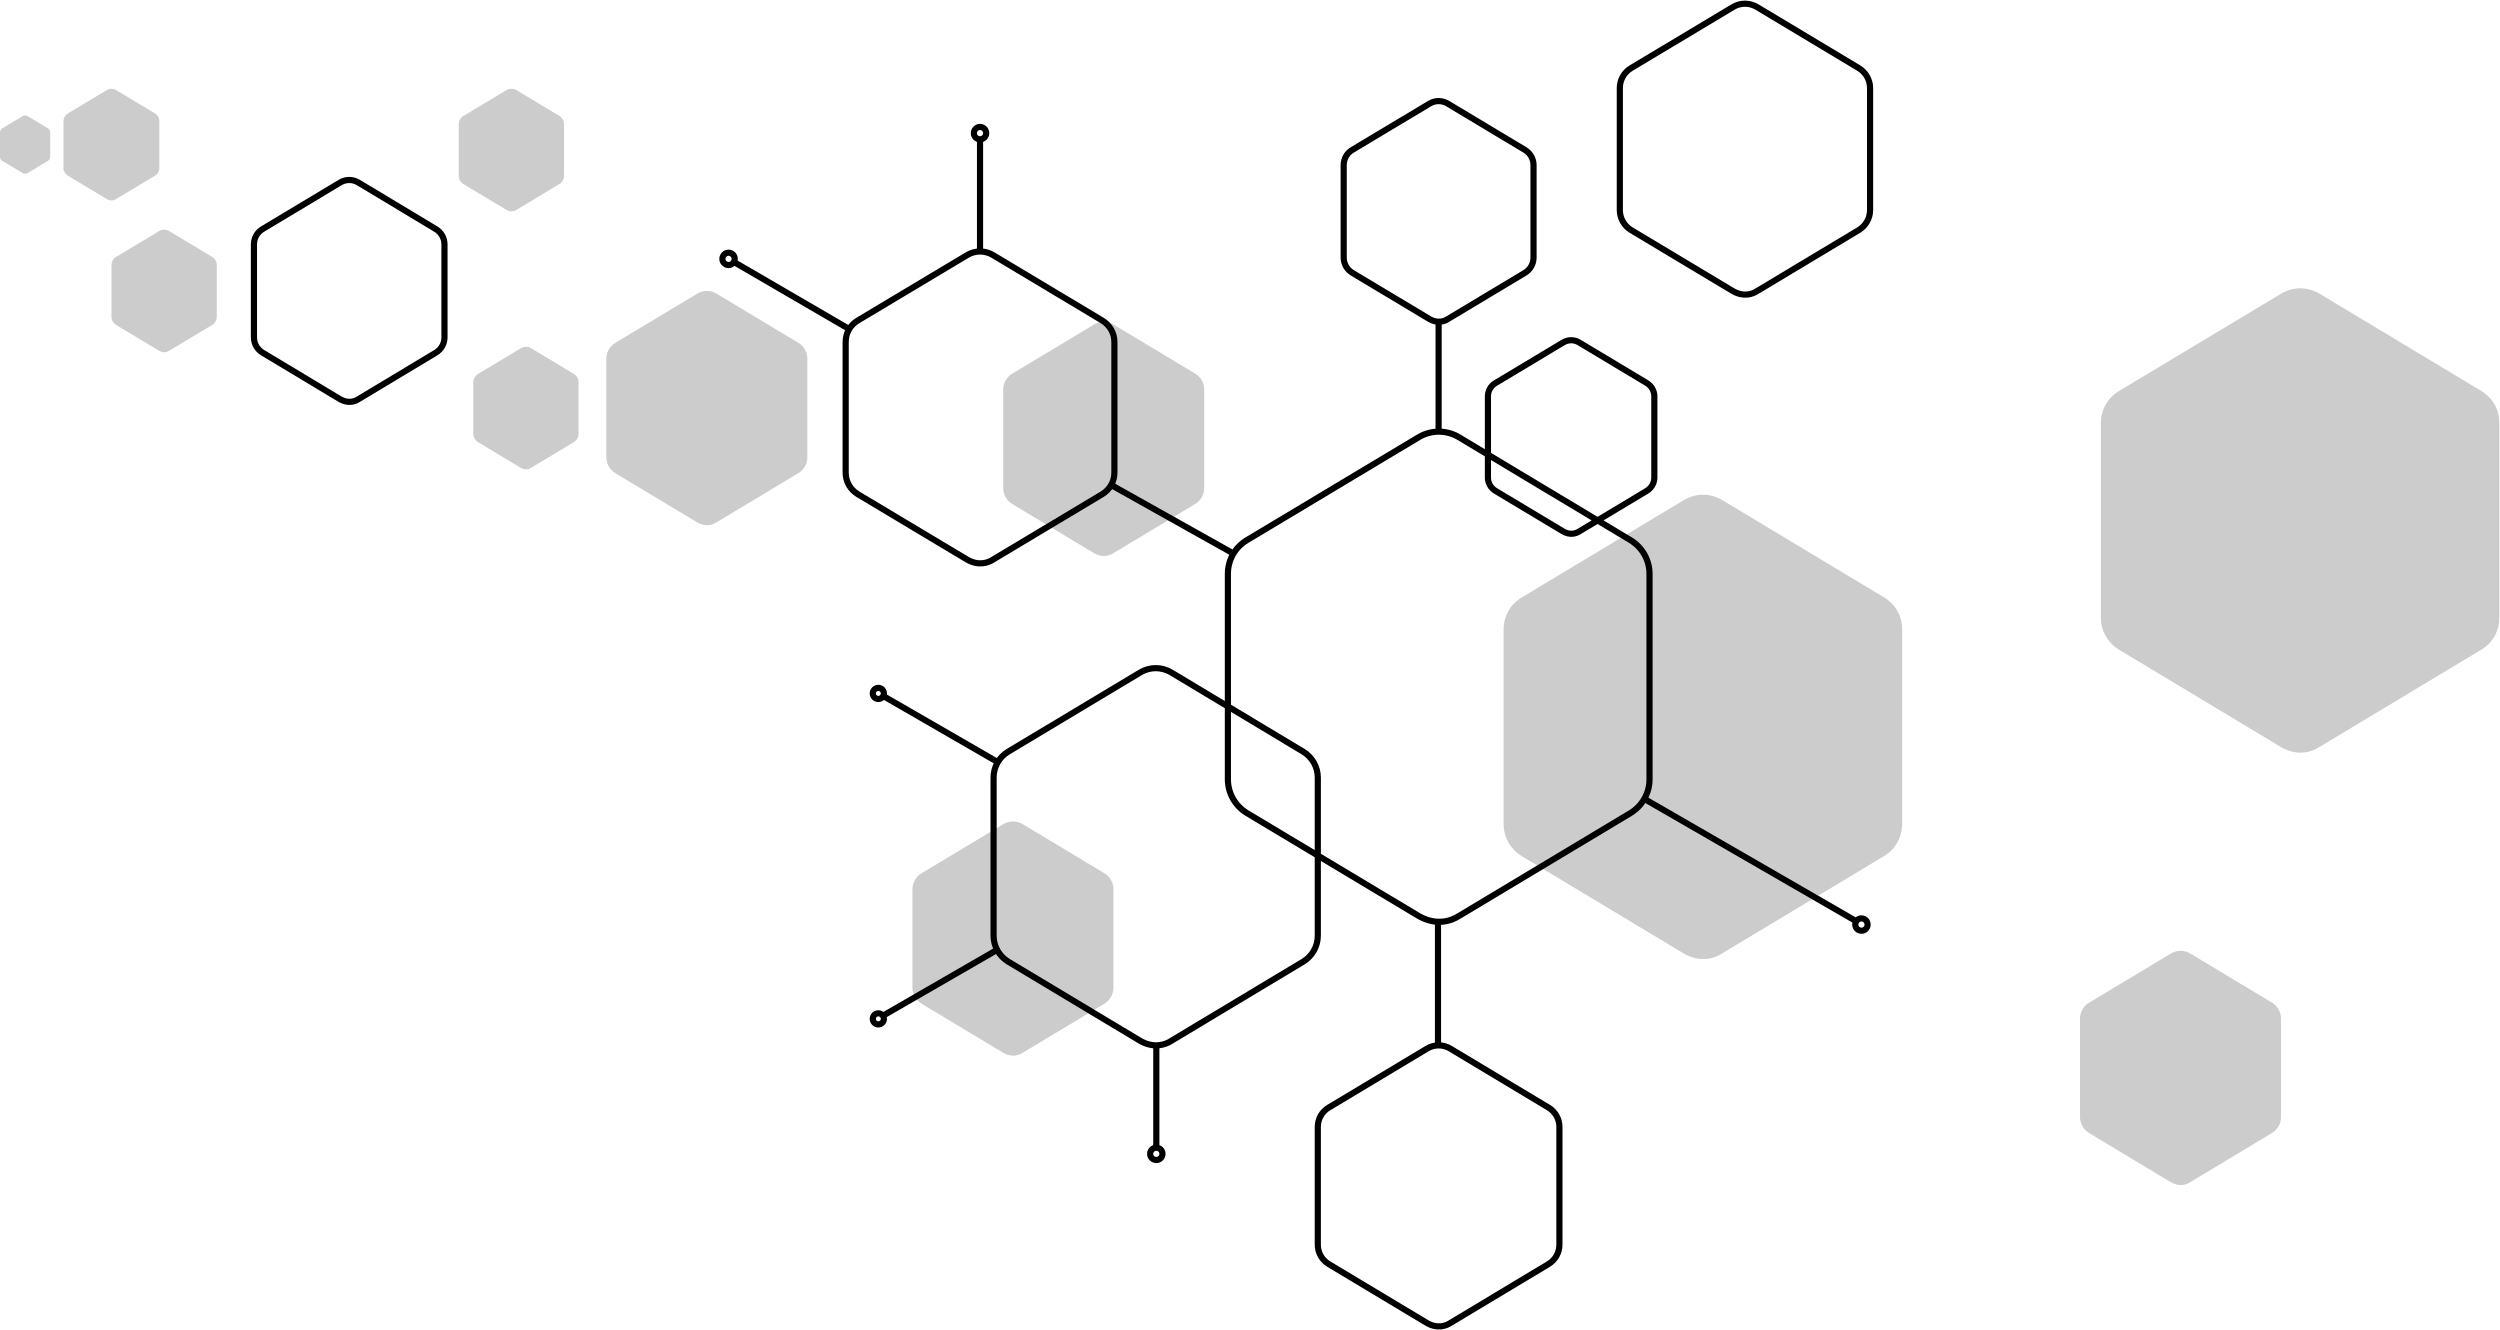 <svg width="2028" height="1079" viewBox="0 0 2028 1079" fill="none" xmlns="http://www.w3.org/2000/svg">
<g clip-path="url(#clip0_718_489)">
<path d="M1167 261V350M795 110.5V203M938 848V932.5M1000.5 449L901.5 393.5M1507.28 748.165L1334.08 648.165M689 267L594.75 212.165M809.281 618.165L715.75 564.165M714.75 824.835L808.281 770.835M1166.5 748V848M360.555 273.689V198.218C360.555 193.125 357.872 188.457 353.565 185.84L290.726 148.069C286.137 145.31 280.489 145.31 275.899 148.069L212.99 185.84C208.612 188.457 206 193.125 206 198.218V273.689C206 278.782 208.683 283.45 212.99 286.067L275.899 323.838C282.536 327.658 288.043 325.606 290.726 323.838L353.565 286.067C357.872 283.45 360.555 278.782 360.555 273.689ZM717 562.5C717 564.985 714.985 567 712.5 567C710.015 567 708 564.985 708 562.5C708 560.015 710.015 558 712.5 558C714.985 558 717 560.015 717 562.5ZM717 826.5C717 828.985 714.985 831 712.5 831C710.015 831 708 828.985 708 826.5C708 824.015 710.015 822 712.5 822C714.985 822 717 824.015 717 826.5ZM943 936C943 938.761 940.761 941 938 941C935.239 941 933 938.761 933 936C933 933.239 935.239 931 938 931C940.761 931 943 933.239 943 936ZM1515 750C1515 752.761 1512.76 755 1510 755C1507.24 755 1505 752.761 1505 750C1505 747.239 1507.24 745 1510 745C1512.76 745 1515 747.239 1515 750ZM596 210C596 212.761 593.761 215 591 215C588.239 215 586 212.761 586 210C586 207.239 588.239 205 591 205C593.761 205 596 207.239 596 210ZM800 108C800 110.761 797.761 113 795 113C792.239 113 790 110.761 790 108C790 105.239 792.239 103 795 103C797.761 103 800 105.239 800 108ZM1265 1009.74V914.143C1265 907.692 1261.6 901.779 1256.14 898.464L1176.45 850.621C1170.63 847.126 1163.46 847.126 1157.64 850.621L1077.86 898.464C1072.31 901.779 1069 907.692 1069 914.143V1009.74C1069 1016.19 1072.4 1022.1 1077.86 1025.42L1157.64 1073.26C1166.06 1078.1 1173.04 1075.5 1176.45 1073.26L1256.14 1025.42C1261.6 1022.1 1265 1016.19 1265 1009.74ZM1244 208.98V133.928C1244 128.863 1241.33 124.221 1237.04 121.619L1174.42 84.057C1169.85 81.314 1164.22 81.314 1159.65 84.057L1096.96 121.619C1092.6 124.221 1090 128.863 1090 133.928V208.98C1090 214.044 1092.67 218.687 1096.96 221.289L1159.65 258.85C1166.26 262.648 1171.75 260.609 1174.42 258.85L1237.04 221.289C1241.33 218.687 1244 214.044 1244 208.98ZM904 383.474V277.395C904 270.237 900.216 263.676 894.141 259.997L805.507 206.908C799.033 203.031 791.066 203.031 784.593 206.908L695.859 259.997C689.685 263.676 686 270.237 686 277.395V383.474C686 390.632 689.784 397.194 695.859 400.872L784.593 453.961C793.954 459.33 801.722 456.447 805.507 453.961L894.141 400.872C900.216 397.194 904 390.632 904 383.474ZM1517 170.415V71.463C1517 64.786 1513.48 58.666 1507.82 55.234L1425.28 5.713C1419.26 2.096 1411.84 2.096 1405.81 5.713L1323.18 55.234C1317.43 58.666 1314 64.786 1314 71.463V170.415C1314 177.092 1317.52 183.212 1323.18 186.644L1405.81 236.166C1414.53 241.173 1421.76 238.484 1425.28 236.166L1507.82 186.644C1513.48 183.212 1517 177.092 1517 170.415ZM1342 387.373V321.546C1342 317.104 1339.66 313.032 1335.89 310.749L1281.01 277.805C1277 275.398 1272.06 275.398 1268.06 277.805L1213.11 310.749C1209.28 313.032 1207 317.104 1207 321.546V387.373C1207 391.815 1209.34 395.887 1213.11 398.17L1268.06 431.114C1273.85 434.446 1278.66 432.657 1281.01 431.114L1335.89 398.17C1339.66 395.887 1342 391.815 1342 387.373ZM1069 759.071V630.771C1069 622.113 1064.43 614.177 1057.11 609.728L950.175 545.517C942.366 540.828 932.754 540.828 924.945 545.517L817.894 609.728C810.445 614.177 806 622.113 806 630.771V759.071C806 767.729 810.566 775.665 817.894 780.114L924.945 844.325C936.238 850.818 945.61 847.331 950.175 844.325L1057.11 780.114C1064.43 775.665 1069 767.729 1069 759.071ZM1338.09 632.219V465.5C1338.09 454.25 1332.16 443.938 1322.62 438.156L1183.56 354.719C1173.41 348.625 1160.91 348.625 1150.75 354.719L1011.53 438.156C1001.84 443.938 996.062 454.25 996.062 465.5V632.219C996.062 643.469 1002 653.781 1011.53 659.562L1150.75 743C1165.44 751.438 1177.62 746.906 1183.56 743L1322.62 659.562C1332.16 653.781 1338.09 643.469 1338.09 632.219Z" stroke="black" stroke-width="5"/>
<path d="M38.898 104.099L22.334 94.153C21.124 93.427 19.635 93.427 18.425 94.153L1.843 104.099C0.689 104.788 0 106.017 0 107.358V127.232C0 128.573 0.707 129.802 1.843 130.491L18.407 140.437C20.156 141.443 21.608 140.903 22.315 140.437L38.88 130.491C40.033 129.802 40.722 128.573 40.722 127.232V107.358C40.741 106.017 40.033 104.788 38.898 104.099Z" fill="black" fill-opacity="0.2"/>
<path d="M125.78 92.051L94.142 73.041C91.831 71.653 88.987 71.653 86.677 73.041L55.003 92.051C52.799 93.369 51.483 95.718 51.483 98.281V136.266C51.483 138.829 52.834 141.179 55.003 142.496L86.641 161.506C89.983 163.428 92.755 162.396 94.106 161.506L125.744 142.496C127.948 141.179 129.264 138.829 129.264 136.266V98.281C129.299 95.718 127.948 93.369 125.78 92.051Z" fill="black" fill-opacity="0.2"/>
<path d="M172.012 208.319L137.273 187.458C134.736 185.934 131.613 185.934 129.076 187.458L94.297 208.319C91.877 209.764 90.433 212.343 90.433 215.156V256.839C90.433 259.651 91.916 262.23 94.297 263.675L129.037 284.536C132.706 286.646 135.75 285.513 137.234 284.536L171.973 263.675C174.393 262.23 175.837 259.651 175.837 256.839V215.156C175.876 212.343 174.393 209.764 172.012 208.319Z" fill="black" fill-opacity="0.2"/>
<path d="M465.508 303.324L430.769 282.462C428.232 280.939 425.109 280.939 422.572 282.462L387.794 303.324C385.374 304.769 383.929 307.347 383.929 310.16V351.843C383.929 354.656 385.413 357.234 387.794 358.68L422.533 379.541C426.202 381.65 429.247 380.517 430.73 379.541L465.469 358.68C467.889 357.234 469.333 354.656 469.333 351.843V310.16C469.372 307.347 467.889 304.769 465.508 303.324Z" fill="black" fill-opacity="0.2"/>
<path d="M453.716 94.004L418.977 73.143C416.439 71.619 413.317 71.619 410.78 73.143L376.001 94.004C373.581 95.449 372.137 98.028 372.137 100.84V142.523C372.137 145.336 373.62 147.914 376.001 149.36L410.741 170.221C414.41 172.331 417.454 171.198 418.938 170.221L453.677 149.36C456.097 147.914 457.541 145.336 457.541 142.523V100.84C457.58 98.028 456.097 95.449 453.716 94.004Z" fill="black" fill-opacity="0.2"/>
<path d="M647.608 278.078L581.279 238.207C576.435 235.295 570.473 235.295 565.628 238.207L499.225 278.078C494.604 280.841 491.846 285.768 491.846 291.144V370.812C491.846 376.188 494.679 381.116 499.225 383.878L565.554 423.75C572.559 427.782 578.372 425.616 581.204 423.75L647.534 383.878C652.154 381.116 654.912 376.188 654.912 370.812V291.144C654.986 285.768 652.154 280.841 647.608 278.078Z" fill="black" fill-opacity="0.2"/>
<path d="M1528.52 484.691L1397.02 405.649C1387.42 399.877 1375.6 399.877 1366 405.649L1234.35 484.691C1225.19 490.168 1219.73 499.937 1219.73 510.595V668.531C1219.73 679.188 1225.34 688.957 1234.35 694.434L1365.85 773.476C1379.74 781.469 1391.26 777.176 1396.87 773.476L1528.37 694.434C1537.53 688.957 1543 679.188 1543 668.531V510.595C1543.14 499.937 1537.53 490.168 1528.52 484.691Z" fill="black" fill-opacity="0.2"/>
<path d="M969.548 303.073L903.218 263.202C898.374 260.29 892.412 260.29 887.568 263.202L821.164 303.073C816.543 305.836 813.786 310.764 813.786 316.14V395.808C813.786 401.183 816.618 406.111 821.164 408.874L887.493 448.745C894.499 452.777 900.312 450.612 903.144 448.745L969.473 408.874C974.094 406.111 976.851 401.183 976.851 395.808V316.14C976.926 310.764 974.094 305.836 969.548 303.073Z" fill="black" fill-opacity="0.2"/>
<path d="M895.915 708.402L829.586 668.531C824.741 665.619 818.779 665.619 813.935 668.531L747.531 708.402C742.911 711.164 740.153 716.092 740.153 721.468V801.136C740.153 806.512 742.985 811.44 747.531 814.202L813.86 854.074C820.866 858.106 826.679 855.94 829.511 854.074L895.84 814.202C900.461 811.44 903.218 806.512 903.218 801.136V721.468C903.293 716.092 900.461 711.164 895.915 708.402Z" fill="black" fill-opacity="0.2"/>
<path d="M2013.02 317.249L1881.53 238.207C1871.92 232.434 1860.1 232.434 1850.5 238.207L1718.86 317.249C1709.69 322.725 1704.23 332.495 1704.23 343.152V501.088C1704.23 511.745 1709.84 521.515 1718.86 526.991L1850.35 606.033C1864.24 614.026 1875.76 609.734 1881.38 606.033L2012.87 526.991C2022.03 521.515 2027.5 511.745 2027.5 501.088V343.152C2027.65 332.495 2022.03 322.725 2013.02 317.249Z" fill="black" fill-opacity="0.2"/>
<path d="M1843.05 813.347L1776.72 773.476C1771.87 770.564 1765.91 770.564 1761.07 773.476L1694.66 813.347C1690.04 816.11 1687.29 821.038 1687.29 826.413V906.081C1687.29 911.457 1690.12 916.385 1694.66 919.148L1760.99 959.019C1768 963.051 1773.81 960.885 1776.64 959.019L1842.97 919.148C1847.59 916.385 1850.35 911.457 1850.35 906.081V826.413C1850.43 821.038 1847.59 816.11 1843.05 813.347Z" fill="black" fill-opacity="0.2"/>
</g>
<defs>
<clipPath id="clip0_718_489">
<rect width="2028" height="1079" fill="white"/>
</clipPath>
</defs>
</svg>
